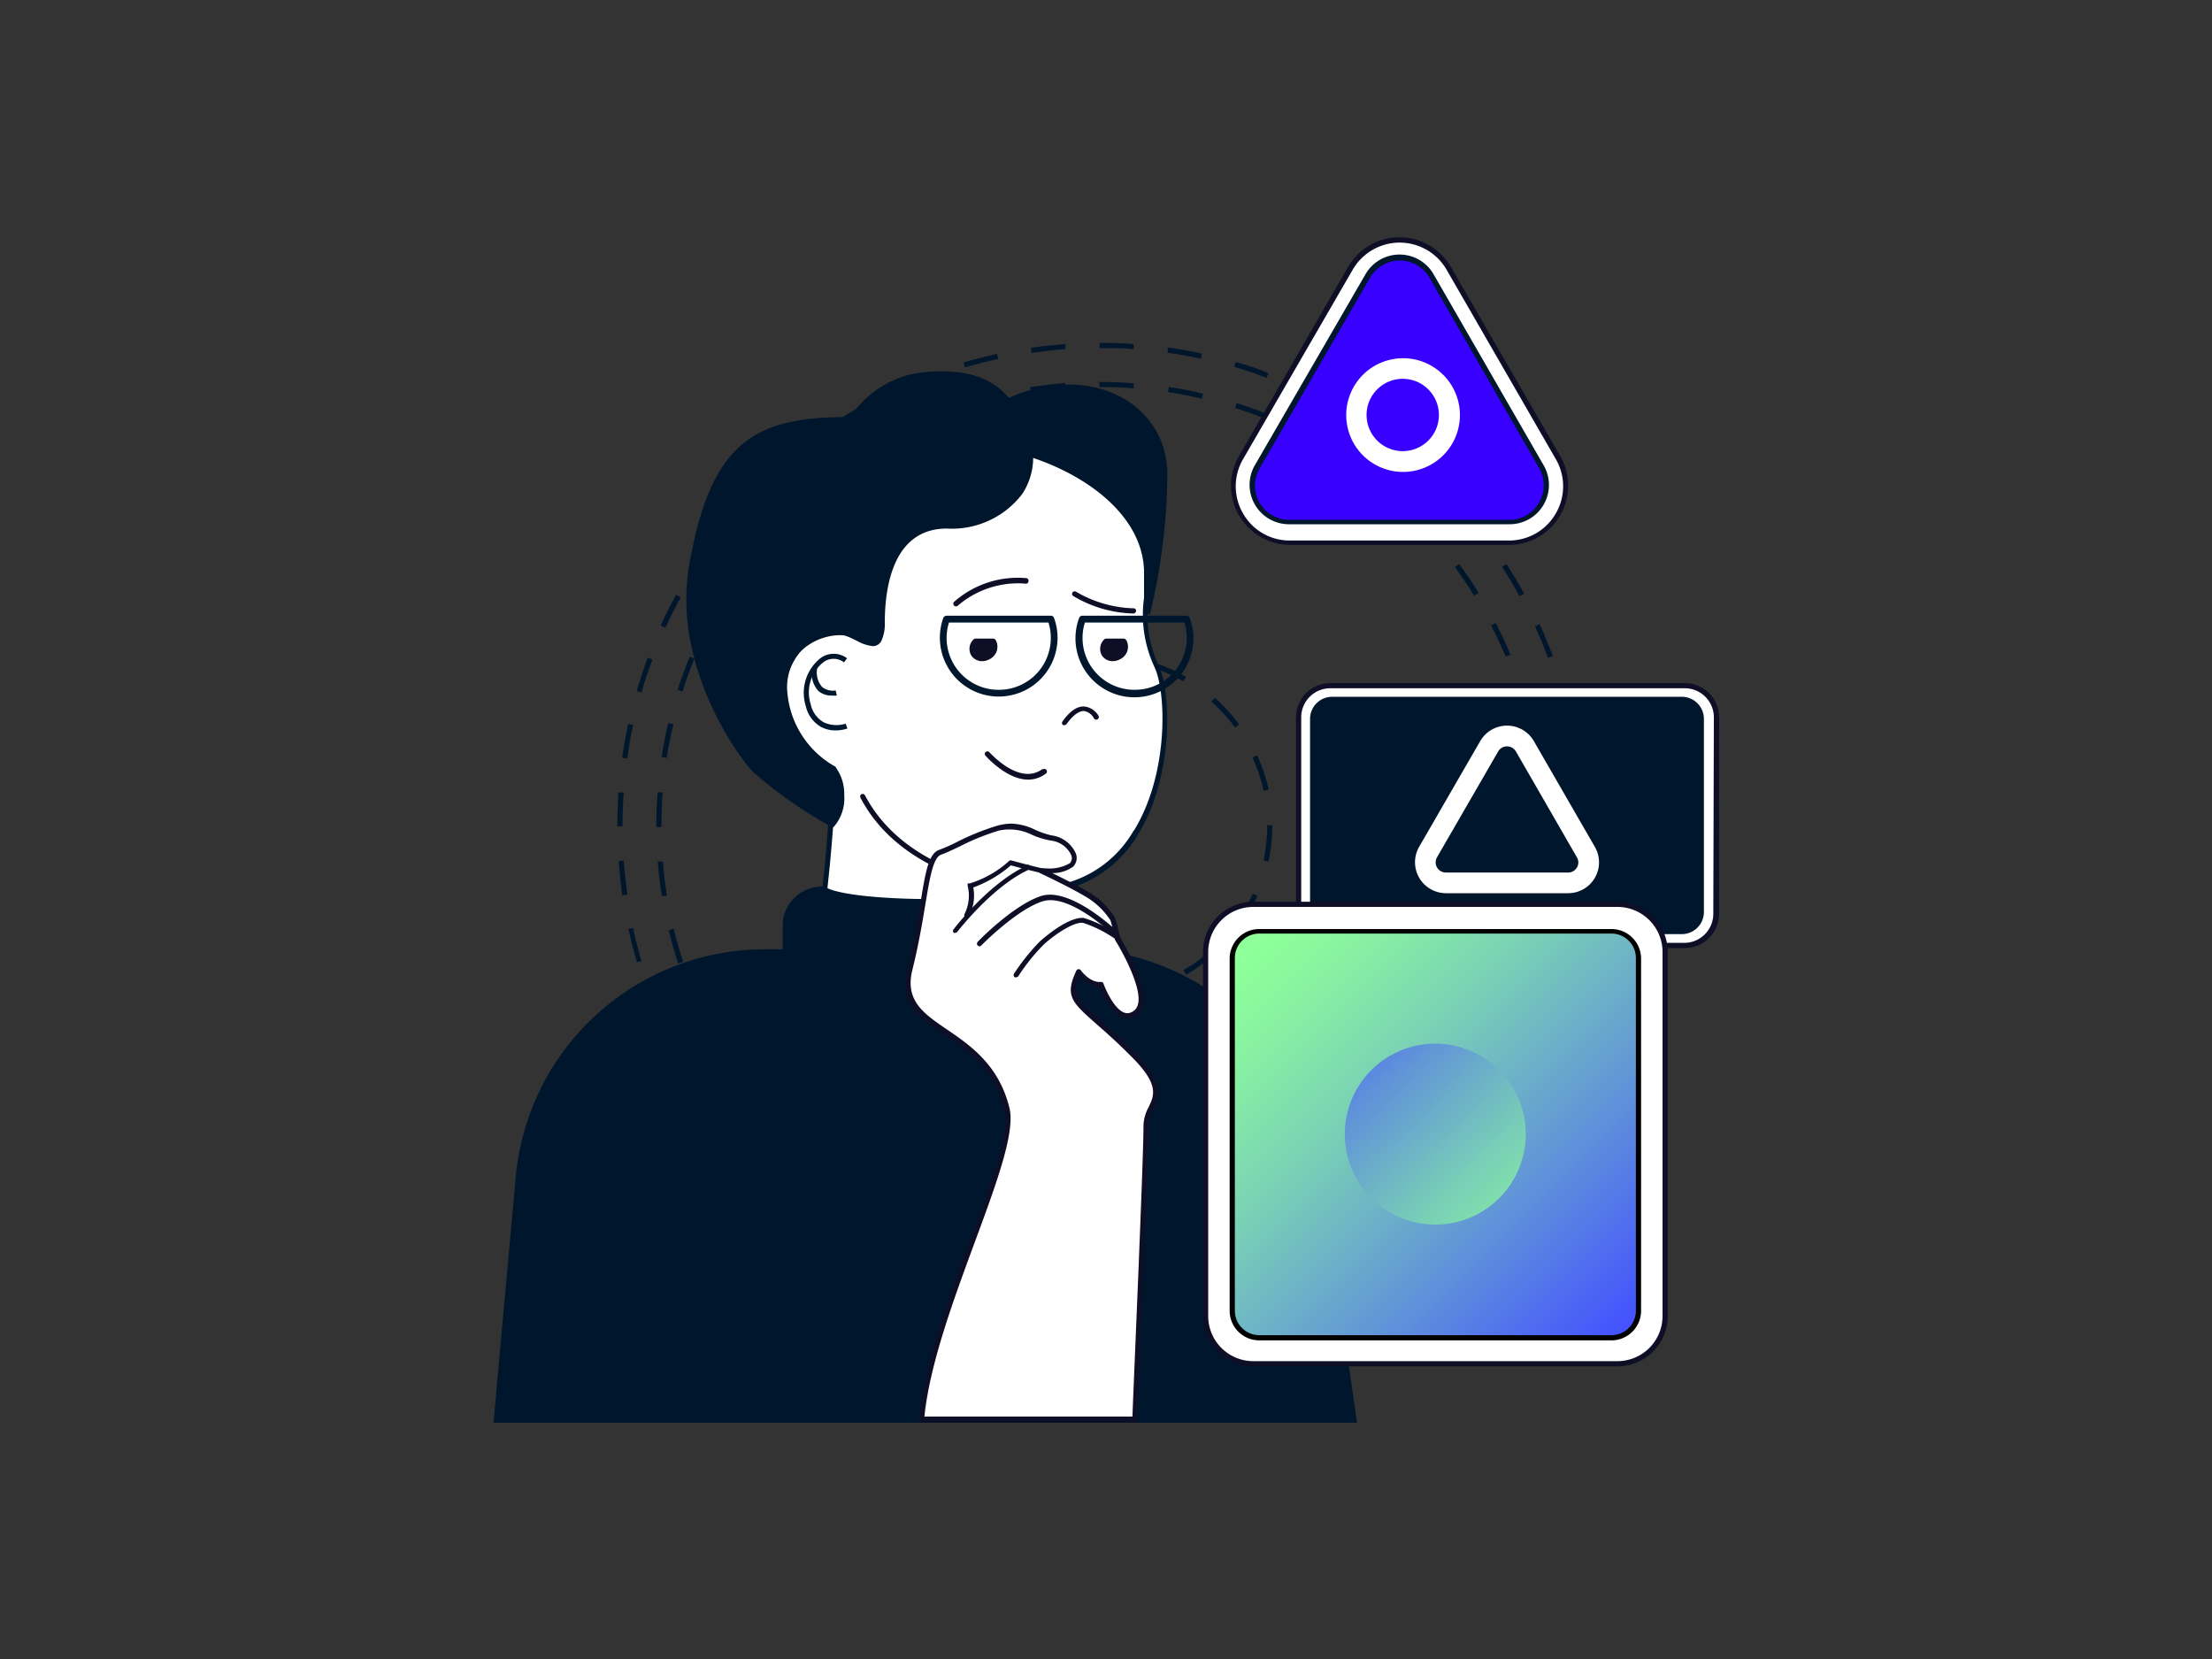 <svg xmlns="http://www.w3.org/2000/svg" xmlns:xlink="http://www.w3.org/1999/xlink" data-name="Layer 1" viewBox="0 0 200 150"><rect x="0" y="0" width="200" height="150" fill="#333333" stroke="none"/><defs><linearGradient id="a" x1="113.38" x2="147.46" y1="86.14" y2="120.22" gradientUnits="userSpaceOnUse"><stop offset="0" stop-color="#8eff99"/><stop offset=".12" stop-color="#88f2a1"/><stop offset=".35" stop-color="#79cfb6"/><stop offset=".66" stop-color="#6196d7"/><stop offset=".99" stop-color="#4452ff"/></linearGradient><linearGradient id="b" x1="141.32" x2="117.79" y1="114.91" y2="89.7" xlink:href="#a"/></defs><path fill="#00162c" d="M62.41,90.1c.4,1,.85,1.92,1.32,2.86l.42-.22c-.47-.92-.91-1.87-1.31-2.82Z"/><path fill="#00162c" d="M65.28,95.7c.55.89,1.14,1.78,1.76,2.62l.37-.28c-.61-.83-1.19-1.7-1.73-2.58Z"/><path fill="#00162c" d="M69,100.79c.68.8,1.4,1.57,2.14,2.31l.33-.33c-.73-.73-1.44-1.5-2.11-2.28Z"/><path fill="#00162c" d="M60.46,84.11c.24,1,.53,2,.85,3l.45-.15c-.32-1-.61-2-.85-3Z"/><path fill="#00162c" d="M90.16,113.75c1,.24,2.06.44,3.1.6l.07-.46q-1.55-.24-3.06-.6Z"/><path fill="#00162c" d="M73.45,105.24c.8.68,1.63,1.34,2.48,2l.27-.37c-.84-.61-1.66-1.26-2.45-1.93Z"/><path fill="#00162c" d="M59.47,77.89c.08,1,.21,2.1.37,3.13L60.3,81c-.16-1-.28-2.06-.37-3.09Z"/><path fill="#00162c" d="M93.12,35l.08.46c1-.16,2.06-.29,3.09-.37l0-.47C95.21,34.73,94.16,34.85,93.12,35Z"/><path fill="#00162c" d="M78.55,108.94c.89.55,1.82,1.07,2.75,1.55l.21-.42c-.92-.47-1.83-1-2.72-1.52Z"/><path fill="#00162c" d="M87,36.5l.14.44c1-.32,2-.6,3-.85L90,35.64C89,35.88,88,36.17,87,36.5Z"/><path fill="#00162c" d="M73.66,44.54l-.3-.35c-.79.68-1.57,1.4-2.31,2.14l.33.33C72.11,45.93,72.88,45.22,73.66,44.54Z"/><path fill="#00162c" d="M78.69,40.87l-.24-.4c-.89.55-1.78,1.14-2.62,1.76l.28.38C76.94,42,77.81,41.41,78.69,40.87Z"/><path fill="#00162c" d="M84.23,38l-.18-.43c-1,.4-1.93.85-2.86,1.32l.21.42C82.32,38.87,83.27,38.43,84.23,38Z"/><path fill="#00162c" d="M139.53,71.39c-.09-1-.21-2.1-.38-3.13l-.46.08c.16,1,.29,2.06.37,3.09Z"/><path fill="#00162c" d="M69.27,49l-.36-.3c-.67.8-1.33,1.63-2,2.48l.38.27C68,50.57,68.6,49.74,69.27,49Z"/><path fill="#00162c" d="M59.81,74.68c0-1,0-2,.11-3.05l-.46,0c-.08,1-.12,2.06-.12,3.09v.06h.47Z"/><path fill="#00162c" d="M62.79,59.55l-.43-.18c-.4,1-.77,2-1.09,3l.45.15C62,61.49,62.4,60.51,62.79,59.55Z"/><path fill="#00162c" d="M60.88,65.48l-.46-.11c-.24,1-.44,2.06-.6,3.09l.46.07C60.44,67.51,60.64,66.48,60.88,65.48Z"/><path fill="#00162c" d="M65.61,54l-.39-.25c-.55.89-1.07,1.82-1.54,2.76l.41.21C64.56,55.79,65.08,54.88,65.61,54Z"/><path fill="#00162c" d="M84.17,111.81c1,.4,2,.76,3,1.08l.14-.44c-1-.32-2-.68-2.92-1.08Z"/><path fill="#00162c" d="M131.93,51l-.38.27c.61.84,1.2,1.71,1.74,2.59l.4-.25C133.14,52.7,132.55,51.82,131.93,51Z"/><path fill="#00162c" d="M135.24,56.33l-.42.22c.48.92.92,1.87,1.32,2.82l.43-.18C136.16,58.22,135.72,57.26,135.24,56.33Z"/><path fill="#00162c" d="M133.35,95.41l.4.25c.55-.9,1.07-1.82,1.55-2.75l-.42-.22C134.41,93.61,133.9,94.53,133.35,95.41Z"/><path fill="#00162c" d="M127.82,46.2l-.33.33c.74.73,1.45,1.5,2.12,2.28l.36-.3C129.29,47.72,128.56,46.94,127.82,46.2Z"/><path fill="#00162c" d="M129.69,100.45l.36.3c.68-.79,1.33-1.62,1.95-2.47l-.38-.28C131,98.84,130.36,99.66,129.69,100.45Z"/><path fill="#00162c" d="M137.67,62.14l-.45.15c.33,1,.61,2,.86,3l.45-.11C138.29,64.16,138,63.14,137.67,62.14Z"/><path fill="#00162c" d="M136.19,89.86l.43.18c.4-1,.77-2,1.09-3l-.44-.14C137,87.92,136.58,88.91,136.19,89.86Z"/><path fill="#00162c" d="M139.2,74.68c0,1,0,2.08-.12,3.11l.46,0c.08-1,.12-2.1.12-3.15v-.14h-.46Z"/><path fill="#00162c" d="M138.11,83.94l.45.11c.25-1,.45-2.06.61-3.09l-.46-.08C138.55,81.9,138.35,82.93,138.11,83.94Z"/><path fill="#00162c" d="M125.29,104.85l.3.36c.8-.68,1.58-1.4,2.32-2.14l-.33-.33C126.84,103.47,126.08,104.18,125.29,104.85Z"/><path fill="#00162c" d="M108.8,113.27l.11.46c1-.24,2-.53,3-.86l-.14-.44C110.81,112.75,109.8,113,108.8,113.27Z"/><path fill="#00162c" d="M105.61,35.45q1.55.24,3.06.6l.1-.46c-1-.24-2-.44-3.09-.6Z"/><path fill="#00162c" d="M96.42,114.25l0,.47c1,.08,2.07.12,3.11.12h0l0-.47C98.47,114.37,97.44,114.33,96.42,114.25Z"/><path fill="#00162c" d="M102.65,114.25l0,.46c1-.08,2.1-.2,3.13-.37l-.07-.46C104.72,114,103.68,114.17,102.65,114.25Z"/><path fill="#00162c" d="M99.4,34.52V35h.1c1,0,2,0,3,.12l0-.47c-1-.08-2-.11-3-.11Z"/><path fill="#00162c" d="M123,42.12l-.27.38c.84.6,1.66,1.25,2.45,1.92l.3-.35C124.7,43.39,123.87,42.73,123,42.12Z"/><path fill="#00162c" d="M120.26,108.52l.24.4c.89-.55,1.77-1.14,2.62-1.76l-.28-.38C122,107.39,121.14,108,120.26,108.52Z"/><path fill="#00162c" d="M117.64,38.84l-.21.41c.92.47,1.84,1,2.72,1.52l.25-.4C119.5,39.83,118.58,39.31,117.64,38.84Z"/><path fill="#00162c" d="M114.71,111.35l.18.43c1-.4,1.93-.85,2.86-1.32l-.21-.42C116.62,110.51,115.67,111,114.71,111.35Z"/><path fill="#00162c" d="M111.81,36.44l-.14.44c1,.32,2,.68,2.93,1.07l.17-.43C113.8,37.12,112.81,36.76,111.81,36.44Z"/><path fill="#00162c" d="M68.63,105.59c.74.73,1.51,1.44,2.29,2.12l.3-.35c-.77-.67-1.53-1.38-2.26-2.1Z"/><path fill="#00162c" d="M64.55,100.88c.62.83,1.28,1.64,2,2.43l.35-.31c-.67-.77-1.32-1.58-1.94-2.4Z"/><path fill="#00162c" d="M61.17,95.65c.5.91,1,1.81,1.6,2.68l.39-.26c-.55-.86-1.08-1.75-1.58-2.65Z"/><path fill="#00162c" d="M58.58,90c.36,1,.76,1.93,1.19,2.88l.43-.2c-.43-.93-.83-1.89-1.18-2.84Z"/><path fill="#00162c" d="M73.35,109.67c.83.62,1.69,1.22,2.56,1.78l.25-.4c-.86-.55-1.71-1.14-2.53-1.76Z"/><path fill="#00162c" d="M56.82,84c.22,1,.48,2,.77,3L58,86.9c-.29-1-.55-2-.76-3Z"/><path fill="#00162c" d="M87.12,32.77l.13.45c1-.29,2-.55,3-.76l-.1-.46C89.13,32.22,88.11,32.48,87.12,32.77Z"/><path fill="#00162c" d="M90.25,117.38c1,.21,2,.4,3.06.54l.07-.46c-1-.14-2-.32-3-.54Z"/><path fill="#00162c" d="M78.59,113c.91.49,1.85,1,2.79,1.4l.2-.43c-.94-.43-1.87-.89-2.76-1.38Z"/><path fill="#00162c" d="M84.26,115.63c1,.36,2,.69,3,1l.14-.45c-1-.29-2-.61-2.93-1Z"/><path fill="#00162c" d="M78.73,36.77l-.23-.41c-.9.5-1.8,1-2.67,1.6l.25.39C76.94,37.79,77.84,37.26,78.73,36.77Z"/><path fill="#00162c" d="M68.9,44.16l-.33-.33c-.73.73-1.44,1.5-2.12,2.28l.35.31C67.47,45.65,68.18,44.89,68.9,44.16Z"/><path fill="#00162c" d="M64.87,48.82l-.38-.28c-.62.83-1.21,1.7-1.77,2.57l.39.25C63.66,50.5,64.25,49.64,64.87,48.82Z"/><path fill="#00162c" d="M73.55,40.11l-.28-.37c-.82.62-1.64,1.28-2.42,2l.31.35C71.93,41.38,72.74,40.73,73.55,40.11Z"/><path fill="#00162c" d="M55.93,77.85c.08,1,.19,2.08.33,3.1l.47-.07c-.15-1-.26-2-.33-3.07Z"/><path fill="#00162c" d="M93.21,31.44l.06.47c1-.15,2-.26,3.07-.34l0-.46C95.27,31.18,94.23,31.3,93.21,31.44Z"/><path fill="#00162c" d="M84.33,34.2l-.17-.44c-1,.37-1.94.77-2.87,1.2l.19.42C82.41,35,83.37,34.56,84.33,34.2Z"/><path fill="#00162c" d="M56.39,71.65l-.47,0c-.07,1-.1,2-.1,3.06v0l.47,0C56.29,73.67,56.32,72.65,56.39,71.65Z"/><path fill="#00162c" d="M57.25,65.55l-.45-.1c-.22,1-.4,2-.55,3.07l.46.06C56.86,67.56,57,66.54,57.25,65.55Z"/><path fill="#00162c" d="M61.54,54l-.41-.22c-.5.91-1,1.85-1.4,2.79l.43.19C60.58,55.84,61.05,54.91,61.54,54Z"/><path fill="#00162c" d="M59,59.63l-.44-.16c-.36,1-.69,2-1,3l.45.14C58.29,61.58,58.62,60.59,59,59.63Z"/><path fill="#00162c" d="M143.07,71.45c-.08-1-.19-2.07-.34-3.1l-.46.07c.14,1,.26,2,.33,3.07Z"/><path fill="#00162c" d="M137.44,95.39l.41.22c.5-.91,1-1.85,1.4-2.79l-.43-.19C138.4,93.56,137.93,94.49,137.44,95.39Z"/><path fill="#00162c" d="M136.21,51l-.4.25c.56.87,1.09,1.76,1.58,2.65l.41-.22C137.31,52.75,136.77,51.85,136.21,51Z"/><path fill="#00162c" d="M134.1,100.57l.38.28c.62-.83,1.22-1.69,1.78-2.56l-.4-.25C135.31,98.9,134.72,99.75,134.1,100.57Z"/><path fill="#00162c" d="M130.06,105.23l.33.33c.74-.73,1.45-1.5,2.13-2.28l-.36-.31C131.49,103.75,130.79,104.51,130.06,105.23Z"/><path fill="#00162c" d="M132.46,46l-.35.31c.67.77,1.32,1.58,1.94,2.4l.37-.28C133.8,47.6,133.14,46.78,132.46,46Z"/><path fill="#00162c" d="M141.4,62.27l-.45.13c.29,1,.55,2,.77,3l.45-.1C142,64.28,141.69,63.26,141.4,62.27Z"/><path fill="#00162c" d="M141.74,83.86l.46.1c.21-1,.4-2,.55-3.07l-.47-.07C142.14,81.84,142,82.86,141.74,83.86Z"/><path fill="#00162c" d="M142.72,74.68c0,1,0,2.06-.11,3.08l.47,0c.07-1,.1-2.07.1-3.11v-.11h-.46Z"/><path fill="#00162c" d="M139.21,56.44l-.43.19c.43.93.83,1.89,1.19,2.84l.44-.16C140,58.35,139.64,57.38,139.21,56.44Z"/><path fill="#00162c" d="M128,41.61l-.3.35c.77.67,1.53,1.38,2.26,2.1l.33-.33C129.6,43,128.83,42.28,128,41.61Z"/><path fill="#00162c" d="M140,89.77l.43.17c.37-1,.7-2,1-3l-.45-.13C140.69,87.83,140.36,88.82,140,89.77Z"/><path fill="#00162c" d="M99.42,31v.47h.08c1,0,2,0,3,.1l0-.46c-1-.07-2-.11-3-.11Z"/><path fill="#00162c" d="M108.71,116.91l.1.45c1-.22,2-.47,3-.77l-.13-.44C110.72,116.43,109.71,116.69,108.71,116.91Z"/><path fill="#00162c" d="M105.57,31.88c1,.15,2,.33,3,.54l.09-.46c-1-.21-2-.4-3.07-.54Z"/><path fill="#00162c" d="M125.41,109.27l.28.37c.82-.62,1.64-1.27,2.42-2l-.3-.36C127,108,126.22,108.66,125.41,109.27Z"/><path fill="#00162c" d="M111.73,32.73l-.13.44c1,.29,2,.62,2.92,1l.17-.44C113.71,33.34,112.72,33,111.73,32.73Z"/><path fill="#00162c" d="M96.45,117.79l0,.46c1,.07,2.06.11,3.09.11h0l0-.47C98.48,117.89,97.46,117.86,96.45,117.79Z"/><path fill="#00162c" d="M102.61,117.78l0,.47c1-.08,2.08-.19,3.1-.33l-.06-.47C104.66,117.6,103.63,117.71,102.61,117.78Z"/><path fill="#00162c" d="M120.23,112.61l.22.41c.91-.5,1.81-1,2.68-1.6l-.25-.39C122,111.58,121.13,112.11,120.23,112.61Z"/><path fill="#00162c" d="M114.63,115.17l.16.44c1-.36,1.94-.77,2.88-1.2l-.2-.42C116.54,114.41,115.59,114.81,114.63,115.17Z"/><path fill="#00162c" d="M123.05,37.88l-.25.39c.86.55,1.71,1.14,2.53,1.76l.28-.38C124.79,39,123.92,38.44,123.05,37.88Z"/><path fill="#00162c" d="M117.57,34.89l-.19.43c.93.42,1.86.89,2.76,1.38l.22-.41C119.45,35.79,118.51,35.32,117.57,34.89Z"/><path fill="#00162c" d="M94.8,60.36l-.14-.45a15.75,15.75,0,0,0-3,1.33l.23.41A14.75,14.75,0,0,1,94.8,60.36Z"/><path fill="#00162c" d="M89.12,86.23a15.35,15.35,0,0,0,2.63,1.91l.24-.4a15.5,15.5,0,0,1-2.55-1.85Z"/><path fill="#00162c" d="M84,74.71a15.71,15.71,0,0,0,.34,3.22l.46-.09a14.92,14.92,0,0,1-.33-3.13Z"/><path fill="#00162c" d="M85.32,81A15.46,15.46,0,0,0,87,83.83l.38-.28a14.5,14.5,0,0,1-1.58-2.72Z"/><path fill="#00162c" d="M94.72,89.46a15.65,15.65,0,0,0,3.18.67l0-.47A14.82,14.82,0,0,1,94.86,89Z"/><path fill="#00162c" d="M85.72,68.58l-.43-.19a15.24,15.24,0,0,0-1,3.09l.45.1A15,15,0,0,1,85.72,68.58Z"/><path fill="#00162c" d="M89.39,63.51l-.31-.35a16.1,16.1,0,0,0-2.17,2.42l.38.27A15.07,15.07,0,0,1,89.39,63.51Z"/><path fill="#00162c" d="M113.67,68.3l-.42.19a15.16,15.16,0,0,1,1,3l.46-.09A15.33,15.33,0,0,0,113.67,68.3Z"/><path fill="#00162c" d="M111.69,83.53l.38.27A15.46,15.46,0,0,0,113.7,81l-.43-.19A15.15,15.15,0,0,1,111.69,83.53Z"/><path fill="#00162c" d="M114.57,74.68a14.92,14.92,0,0,1-.33,3.13l.46.09a15.78,15.78,0,0,0,.33-3.22v-.07h-.46Z"/><path fill="#00162c" d="M109.85,63.1l-.31.34a15.15,15.15,0,0,1,2.12,2.34l.38-.28A15.56,15.56,0,0,0,109.85,63.1Z"/><path fill="#00162c" d="M97.83,59.23l0,.47a15.08,15.08,0,0,1,3.15,0l0-.47A16,16,0,0,0,97.83,59.23Z"/><path fill="#00162c" d="M101.09,89.66l0,.46a15.41,15.41,0,0,0,3.17-.67l-.14-.45A14.7,14.7,0,0,1,101.09,89.66Z"/><path fill="#00162c" d="M107,87.72l.24.41a15.88,15.88,0,0,0,2.62-1.92l-.31-.34A14.94,14.94,0,0,1,107,87.72Z"/><path fill="#00162c" d="M104.25,59.88l-.14.45A15.1,15.1,0,0,1,107,61.6l.23-.4A15.46,15.46,0,0,0,104.25,59.88Z"/><rect width="37.78" height="23.49" x="117.36" y="61.99" fill="#fff" rx="2.87"/><path fill="#0e0e27" d="M152.28,61.76h-32a3.1,3.1,0,0,0-3.1,3.1V82.62a3.1,3.1,0,0,0,3.1,3.1h32.05a3.1,3.1,0,0,0,3.1-3.1V64.86A3.1,3.1,0,0,0,152.28,61.76Zm2.63,20.86a2.63,2.63,0,0,1-2.63,2.63h-32a2.63,2.63,0,0,1-2.63-2.63V64.86a2.63,2.63,0,0,1,2.63-2.63h32.05a2.63,2.63,0,0,1,2.63,2.63Z"/><rect width="35.22" height="21.06" x="118.64" y="63.21" fill="#00162c" rx="1.81"/><path fill="#00162c" d="M152.06,63H120.45a2,2,0,0,0-2,2V82.46a2,2,0,0,0,2,2h31.61a2,2,0,0,0,2-2V65A2,2,0,0,0,152.06,63Zm1.57,19.48A1.57,1.57,0,0,1,152.06,84H120.45a1.57,1.57,0,0,1-1.57-1.57V65a1.57,1.57,0,0,1,1.57-1.57h31.61A1.57,1.57,0,0,1,153.63,65Z"/><path fill="#fff" d="M138.68,67a2.8,2.8,0,0,0-4.84,0l-5.53,9.57a2.8,2.8,0,0,0,2.41,4.19h11.06a2.79,2.79,0,0,0,2.42-4.19Zm3.9,11.43a.91.91,0,0,1-.8.46v0H130.73a.92.92,0,0,1-.8-1.38l5.53-9.57a.93.93,0,0,1,1.6,0l5.52,9.58A.9.9,0,0,1,142.58,78.44Z"/><path fill="#00162c" d="M90.59,36.55c-7.43,3.83,13.22,18.68,13.22,18.68a55,55,0,0,0,1.51-12.3C105.32,36.43,98,32.72,90.59,36.55Z"/><path fill="#00162c" d="M96.6,34.77a13.48,13.48,0,0,0-6.12,1.57,2.88,2.88,0,0,0-1.73,2.4c-.41,5.58,14.3,16.22,14.92,16.68l.28.19.09-.33a56.18,56.18,0,0,0,1.51-12.35C105.55,38.2,101.79,34.77,96.6,34.77Zm7.07,20.06c-2.07-1.52-14.82-11.14-14.45-16.06a2.4,2.4,0,0,1,1.47-2,13,13,0,0,1,5.91-1.52c4.92,0,8.49,3.23,8.49,7.69A55.83,55.83,0,0,1,103.67,54.83Z"/><path fill="#fff" d="M103.68,51.63c-.28-8.7-15.18-14-21.43-10.42s-5.73,16-5.73,16c-3.5-.13-5.83,2-5.55,5.52a8.68,8.68,0,0,0,4.39,6.75A129.44,129.44,0,0,1,73,90.89s6.88,7.47,17.29,5.93c6.66-1,2.55-5.93,2.55-5.93a69.24,69.24,0,0,1,.56-10.41c12.34,0,13.11-16.49,11.17-20.32C103,57.15,103.78,54.64,103.68,51.63Z"/><path fill="#00162c" d="M103.86,54.08c0-.79.08-1.6,0-2.45-.23-7.19-10-11.77-16.64-11.77A10.49,10.49,0,0,0,82.14,41c-5.89,3.35-5.9,14.14-5.86,16A5.58,5.58,0,0,0,72,58.63a5.3,5.3,0,0,0-1.26,4.13,9,9,0,0,0,4.38,6.86,129.89,129.89,0,0,1-2.4,21.22.26.26,0,0,0,.06.21,21.6,21.6,0,0,0,14.63,6.22,19.66,19.66,0,0,0,2.86-.21c2.11-.32,3.4-1.06,3.84-2.21.65-1.71-.8-3.68-1.1-4a66.7,66.7,0,0,1,.55-10.08,10.72,10.72,0,0,0,9.35-5.35c3.25-5.3,3-12.93,1.81-15.32A10.84,10.84,0,0,1,103.86,54.08Zm-1.35,21a10.14,10.14,0,0,1-9.16,5.13.24.24,0,0,0-.23.2,69.13,69.13,0,0,0-.57,10.46.31.31,0,0,0,.06.13s1.68,2,1.07,3.64c-.38,1-1.55,1.63-3.48,1.91a18.62,18.62,0,0,1-2.79.21,21.07,21.07,0,0,1-14.2-6A133.73,133.73,0,0,0,75.59,69.5a.25.25,0,0,0-.13-.22,8.5,8.5,0,0,1-4.26-6.56,4.89,4.89,0,0,1,1.14-3.78,5.25,5.25,0,0,1,4.17-1.49.2.2,0,0,0,.17-.07.22.22,0,0,0,.07-.17c0-.13-.43-12.35,5.62-15.79a9.92,9.92,0,0,1,4.9-1.1c6.44,0,16,4.41,16.17,11.32,0,.83,0,1.64,0,2.41a11.14,11.14,0,0,0,.92,6.21C105.48,62.57,105.68,70,102.51,75.12Z"/><path fill="#0e0e27" d="M92.77,52.27a8.71,8.71,0,0,0-6.51,2.15.24.24,0,0,0,0,.33.25.25,0,0,0,.18.08.22.22,0,0,0,.15-.06,8.37,8.37,0,0,1,6.14-2,.22.22,0,0,0,.26-.2A.24.24,0,0,0,92.77,52.27Z"/><path fill="#0e0e27" d="M102.46,55h0a10.86,10.86,0,0,1-5.17-1.5.23.23,0,0,0-.25.39,11.06,11.06,0,0,0,5.42,1.58.25.25,0,0,0,.26-.24A.23.23,0,0,0,102.46,55Z"/><path fill="#0e0e27" d="M98.06,63.88c-.65-.05-1.33.41-2,1.36a.23.23,0,0,0,.06.32.21.21,0,0,0,.13,0,.24.24,0,0,0,.19-.1c.57-.79,1.13-1.2,1.59-1.17a1.26,1.26,0,0,1,.88.66.24.24,0,0,0,.32.09.24.24,0,0,0,.1-.31A1.72,1.72,0,0,0,98.06,63.88Z"/><path fill="#0e0e27" d="M89.81,58H88.19A1,1,0,0,0,88,59.11,1.08,1.08,0,0,0,89.85,58Z"/><path fill="#0e0e27" d="M90,57.84a.26.26,0,0,0-.2-.1H88.19a.24.24,0,0,0-.16.07,1.17,1.17,0,0,0-.23,1.42,1.15,1.15,0,0,0,1,.55,1.41,1.41,0,0,0,.71-.2,1.25,1.25,0,0,0,.54-1.67Zm-.73,1.34a1,1,0,0,1-.47.13A.69.69,0,0,1,88.2,59a.71.71,0,0,1,.1-.78h1.38A.79.79,0,0,1,89.28,59.18Z"/><path fill="#0e0e27" d="M101.6,58H100a1,1,0,0,0-.19,1.14A1.09,1.09,0,0,0,101.65,58Z"/><path fill="#0e0e27" d="M101.8,57.84a.26.26,0,0,0-.2-.1H100a.24.24,0,0,0-.16.07,1.19,1.19,0,0,0-.23,1.42,1.15,1.15,0,0,0,1,.55,1.41,1.41,0,0,0,.71-.2,1.24,1.24,0,0,0,.53-1.67Zm-.73,1.34a1,1,0,0,1-.47.13A.7.7,0,0,1,100,59a.71.71,0,0,1,.1-.78h1.38A.79.79,0,0,1,101.07,59.18Z"/><path fill="#0e0e27" d="M94.27,69.52C92.16,71.11,89.47,68,89.44,68a.24.24,0,0,0-.33,0,.23.23,0,0,0,0,.33s1.87,2.16,3.85,2.16a2.63,2.63,0,0,0,1.61-.55.23.23,0,1,0-.28-.37Z"/><path fill="#0e0e27" d="M93.5,80.25c-.11,0-11.12-.41-15.29-8.34a.24.24,0,0,0-.32-.1.24.24,0,0,0-.09.32c4.29,8.17,15.57,8.58,15.69,8.59h0a.24.24,0,0,0,.24-.23A.23.23,0,0,0,93.5,80.25Z"/><path fill="#00162c" d="M74.48,65.31a2.46,2.46,0,0,1-1.18-1.64,3.49,3.49,0,0,1,1.13-3.78,1.53,1.53,0,0,1,1.88,0l.28-.37a2,2,0,0,0-2.42,0,4,4,0,0,0-1.32,4.3,2.91,2.91,0,0,0,1.41,1.92,2.78,2.78,0,0,0,1.29.3,3.44,3.44,0,0,0,1.07-.17l-.16-.44A2.75,2.75,0,0,1,74.48,65.31Z"/><path fill="#00162c" d="M74.34,62.12a2,2,0,0,1-.45-1.72l-.46,0A2.39,2.39,0,0,0,74,62.48a1.83,1.83,0,0,0,1.22.41,2.51,2.51,0,0,0,.44,0l-.1-.46A1.58,1.58,0,0,1,74.34,62.12Z"/><path fill="#00162c" d="M107.29,55.67H97.86a.31.31,0,0,0-.29.2,5.33,5.33,0,1,0,10,0A.3.3,0,0,0,107.29,55.67Zm-4.71,6.7a4.69,4.69,0,0,1-4.49-6.08h9a4.69,4.69,0,0,1-4.49,6.08Z"/><path fill="#00162c" d="M95,55.67H85.59a.33.33,0,0,0-.3.2,5.32,5.32,0,1,0,10.33,1.8,5.14,5.14,0,0,0-.32-1.8A.3.3,0,0,0,95,55.67Zm-4.71,6.7a4.69,4.69,0,0,1-4.49-6.08h9a4.69,4.69,0,0,1-4.49,6.08Z"/><path fill="#00162c" d="M83.66,33.88A9,9,0,0,0,77,37.94c-8.24,0-12.45,1.72-14.45,13.17C61,60.18,67.09,68.55,68.31,69.68a40.06,40.06,0,0,0,7,4.86c1.37-1.36.81-4.42.1-5.05-2-.59-3.7-2.82-4.32-4.83a14.06,14.06,0,0,1-.2-2.5c.07-3.24,3.23-6,6-4.79,1.57.68,2.84,1.76,2.84-1.08,0-2.44.4-8.74,5.84-8.74s8.88-4,7.14-8.5S88.1,33.52,83.66,33.88Z"/><path fill="#00162c" d="M85.18,33.58c-.48,0-1,0-1.54.06a9.13,9.13,0,0,0-6.77,4.06c-8.45,0-12.57,2-14.55,13.37-1.64,9.37,4.8,17.83,5.83,18.78a40.73,40.73,0,0,0,7,4.9l.15.08.13-.12a3.92,3.92,0,0,0,.9-2.82,4.06,4.06,0,0,0-.82-2.58l-.09,0c-2-.58-3.59-2.85-4.16-4.68a14.45,14.45,0,0,1-.19-2.43c.06-2.54,2.17-4.85,4.42-4.85a3.3,3.3,0,0,1,1.31.27l.64.3a3.78,3.78,0,0,0,1.46.5.85.85,0,0,0,.81-.52A3.65,3.65,0,0,0,80,56.29c0-3.18.73-8.5,5.61-8.5a8,8,0,0,0,6.82-3.13A6,6,0,0,0,92.93,39C91.48,35.19,89.16,33.58,85.18,33.58ZM92,44.39a7.67,7.67,0,0,1-6.43,2.93c-5.29,0-6.08,5.62-6.08,9a3.4,3.4,0,0,1-.19,1.36.41.41,0,0,1-.4.27,3.55,3.55,0,0,1-1.26-.46L77,57.15a3.86,3.86,0,0,0-1.49-.31c-2.54,0-4.82,2.48-4.88,5.31a14.2,14.2,0,0,0,.21,2.58c.6,2,2.31,4.31,4.42,5a3.84,3.84,0,0,1,.62,2.2,3.57,3.57,0,0,1-.64,2.35,38.65,38.65,0,0,1-6.75-4.74c-1-.93-7.29-9.19-5.69-18.36,1.94-11.11,6-13,14.22-13h.13l.07-.12a8.8,8.8,0,0,1,6.48-3.94c.54,0,1-.07,1.5-.07,3.8,0,5.92,1.48,7.32,5.1A5.52,5.52,0,0,1,92,44.39Z"/><path fill="#00162c" d="M96.81,86h-.5V83.22a2.77,2.77,0,0,0-2.77-2.77c-1.3,1.36-16.89,1.53-19.11-.1A3.26,3.26,0,0,0,71,83.22V86H69.28a22.53,22.53,0,0,0-22.43,20.5l-2,21.85h77.55l-3.33-23A22.52,22.52,0,0,0,96.81,86Z"/><path fill="#00162c" d="M96.81,85.74h-.26V83.22a3,3,0,0,0-3-3h-.1l-.07.07c-.54.57-4.5,1-9.2,1s-8.68-.45-9.6-1.12l-.09,0a2,2,0,0,0-.42,0,3.59,3.59,0,0,0-3.3,3.14v2.52H69.28a22.64,22.64,0,0,0-22.66,20.71l-2,22.1H122.7l-3.37-23.31A22.87,22.87,0,0,0,96.81,85.74ZM45.13,128.08l1.95-21.59A22.18,22.18,0,0,1,69.28,86.2h2v-3a3.06,3.06,0,0,1,3.11-2.65c1.29.87,5.9,1.18,9.83,1.18,3,0,8.37-.23,9.46-1.07a2.55,2.55,0,0,1,2.45,2.54v3h.73a22.42,22.42,0,0,1,22.06,19.1l3.29,22.78Z"/><path fill="#fff" d="M97.56,87.84s1,1.26,2,1.15c0,0,1.42,4,3.16,2.52s-1.7-6.68-1.7-6.68a16.45,16.45,0,0,0-.43-1.74,6.84,6.84,0,0,0-2.42-2.3c-1.44-.84-4-2.06-4-2.06s2.08.12,2.73-.54-.05-2.06-1.85-2.42-2.58-1.48-4.77-.87A50.42,50.42,0,0,0,85,77.08c-1.35.49-1.29,4.8-2.74,10.59s6.94,4.87,8.79,12.63c1,4.23-6.85,18.4-7.73,28h19.27s1-23.14,1-26.57c0-2.08,2.63-2.64-1.26-6.53C97.69,90.55,96.2,90.74,97.56,87.84Z"/><path fill="#0e0e27" d="M99.43,92.18c-2.05-1.82-2.52-2.23-1.81-3.91a2.75,2.75,0,0,0,1.8,1c.26.66,1.21,2.83,2.55,2.83a1.44,1.44,0,0,0,.91-.37c1.71-1.4-1.18-6.24-1.62-7a14.79,14.79,0,0,0-.44-1.74,6.92,6.92,0,0,0-2.51-2.41c-.91-.52-2.27-1.2-3.17-1.64a3.14,3.14,0,0,0,1.9-.59,1.12,1.12,0,0,0,.24-1.16,2.78,2.78,0,0,0-2.22-1.66A7.52,7.52,0,0,1,93.54,75a5.16,5.16,0,0,0-2.09-.53,4.85,4.85,0,0,0-1.26.18,22.27,22.27,0,0,0-3.63,1.46,15.54,15.54,0,0,1-1.64.73c-1,.35-1.25,2.08-1.73,5-.27,1.61-.61,3.62-1.15,5.8-.77,3.09,1.12,4.38,3.32,5.88s4.57,3.11,5.46,6.86c.49,2-1.17,6.51-3.09,11.71s-4.19,11.35-4.64,16.24a.18.18,0,0,0,.06.17.21.21,0,0,0,.17.08h19.27a.23.23,0,0,0,.23-.22c0-.23,1-23.19,1-26.58a3.27,3.27,0,0,1,.43-1.46c.55-1.16,1.12-2.37-1.75-5.24C101.26,93.79,100.25,92.9,99.43,92.18Zm4.43,7.91a3.75,3.75,0,0,0-.47,1.66c0,3.2-.92,23.94-1,26.33H83.58c.49-4.78,2.67-10.66,4.59-15.86s3.62-9.81,3.11-12c-.94-3.92-3.56-5.71-5.66-7.14s-3.82-2.6-3.13-5.37c.55-2.21.89-4.22,1.16-5.84.42-2.52.72-4.33,1.43-4.59.51-.18,1.08-.46,1.68-.74a21.13,21.13,0,0,1,3.55-1.44A4.44,4.44,0,0,1,91.45,75a4.54,4.54,0,0,1,1.9.5A7.51,7.51,0,0,0,95,76a2.31,2.31,0,0,1,1.87,1.35.69.69,0,0,1-.13.69,3.65,3.65,0,0,1-2.19.47h-.37a.25.25,0,0,0-.24.18.24.24,0,0,0,.13.27s2.61,1.23,4,2.06a6.73,6.73,0,0,1,2.33,2.19,15.64,15.64,0,0,1,.41,1.69.11.11,0,0,0,0,.07c.89,1.44,3,5.39,1.75,6.38a1,1,0,0,1-.62.26c-1,0-1.9-1.94-2.17-2.68a.22.22,0,0,0-.24-.15c-1,.09-1.81-1.05-1.81-1.06a.24.24,0,0,0-.21-.09.23.23,0,0,0-.19.13c-1.07,2.28-.41,2.86,1.77,4.79.81.71,1.83,1.6,3.07,2.85C104.83,98,104.38,99,103.86,100.09Z"/><path fill="#0e0e27" d="M94.42,78.55c-.89-.18-3-.76-3-.76l-.12,0-.09.08a9.38,9.38,0,0,1-3.51,2l-.21,0,0,.22a3.68,3.68,0,0,1-.27,2.53.23.23,0,0,0,.07.32.2.2,0,0,0,.13,0,.24.24,0,0,0,.19-.1A4,4,0,0,0,88,80.24a10.82,10.82,0,0,0,3.4-2c.46.13,2.16.58,3,.74a.23.23,0,0,0,.28-.18A.25.25,0,0,0,94.42,78.55Z"/><path fill="#0e0e27" d="M98,83c-1.16-.13-3,1.24-4,2.14a19.28,19.28,0,0,0-2.32,2.9.24.24,0,0,0,.07.32.22.22,0,0,0,.13,0,.24.24,0,0,0,.2-.11,17.88,17.88,0,0,1,2.25-2.81c1.08-1,2.79-2.11,3.59-2a11,11,0,0,1,3,1.52.24.24,0,0,0,.33-.06.24.24,0,0,0-.06-.32A11.45,11.45,0,0,0,98,83Z"/><path fill="#0e0e27" d="M92.9,78.24c-3.42,1.54-6.54,5.6-6.67,5.77a.24.24,0,0,0,0,.33.24.24,0,0,0,.14,0,.25.25,0,0,0,.19-.09s3.18-4.14,6.49-5.63a.24.24,0,0,0-.19-.43Z"/><path fill="#0e0e27" d="M94.18,81c-2.46.76-5.65,4-5.78,4.16a.24.24,0,0,0,0,.33.28.28,0,0,0,.17.07.21.21,0,0,0,.16-.08s3.24-3.3,5.59-4,6.17,2.89,6.21,2.93a.23.23,0,1,0,.32-.34C100.68,83.89,96.72,80.23,94.18,81Z"/><rect width="41.55" height="41.55" x="109" y="81.77" fill="#fff" rx="4.31"/><path fill="#0e0e27" d="M146.24,81.53H113.32a4.55,4.55,0,0,0-4.55,4.55V119a4.55,4.55,0,0,0,4.55,4.54h32.92a4.55,4.55,0,0,0,4.55-4.54V86.08A4.55,4.55,0,0,0,146.24,81.53ZM150.32,119a4.08,4.08,0,0,1-4.08,4.07H113.32a4.08,4.08,0,0,1-4.08-4.07V86.08A4.08,4.08,0,0,1,113.32,82h32.92a4.08,4.08,0,0,1,4.08,4.08Z"/><rect width="36.73" height="36.73" x="111.42" y="84.18" fill="url(#a)" rx="2.44"/><path d="M145.71,84H113.85a2.68,2.68,0,0,0-2.67,2.67v31.85a2.68,2.68,0,0,0,2.67,2.67h31.86a2.68,2.68,0,0,0,2.67-2.67V86.62A2.68,2.68,0,0,0,145.71,84Zm2.2,34.52a2.21,2.21,0,0,1-2.2,2.2H113.85a2.21,2.21,0,0,1-2.2-2.2V86.62a2.21,2.21,0,0,1,2.2-2.21h31.86a2.21,2.21,0,0,1,2.2,2.21Z"/><path fill="url(#b)" d="M132.79,94.94a8.18,8.18,0,1,0,4.59,10.61A8.18,8.18,0,0,0,132.79,94.94Z"/><path fill="#fff" d="M131,24.25a5.13,5.13,0,0,0-8.89,0l-9.91,17.15a5.13,5.13,0,0,0,4.44,7.7h19.8a5.13,5.13,0,0,0,4.45-7.69Z"/><path fill="#0e0e27" d="M131.18,24.13a5.37,5.37,0,0,0-9.29,0L112,41.27a5.36,5.36,0,0,0,4.64,8h19.81a5.36,5.36,0,0,0,4.64-8Zm9.49,22.29a4.86,4.86,0,0,1-4.24,2.45v0l-19.8,0a4.83,4.83,0,0,1-4.24-2.45,4.88,4.88,0,0,1,0-4.9l9.92-17.14a4.9,4.9,0,0,1,8.48,0l9.89,17.15A4.88,4.88,0,0,1,140.67,46.42Z"/><path fill="#3700ff" d="M129.42,24.92a3.33,3.33,0,0,0-5.76,0l-10,17.26a3.34,3.34,0,0,0,2.88,5h19.94a3.33,3.33,0,0,0,2.89-5Z"/><path fill="#00162c" d="M129.62,24.8a3.55,3.55,0,0,0-6.16,0l-10,17.26a3.56,3.56,0,0,0,3.08,5.34h19.94a3.55,3.55,0,0,0,3.09-5.33Zm9.55,20.6A3.06,3.06,0,0,1,136.49,47v0l-19.94,0a3.1,3.1,0,0,1-2.67-4.64l10-17.26a3.1,3.1,0,0,1,5.36,0l9.95,17.27A3.05,3.05,0,0,1,139.17,45.4Z"/><path fill="#fff" d="M126.83,32.39A5.14,5.14,0,1,0,132,37.52,5.14,5.14,0,0,0,126.83,32.39Zm0,8.4a3.27,3.27,0,1,1,3.27-3.27A3.27,3.27,0,0,1,126.83,40.79Z"/></svg>